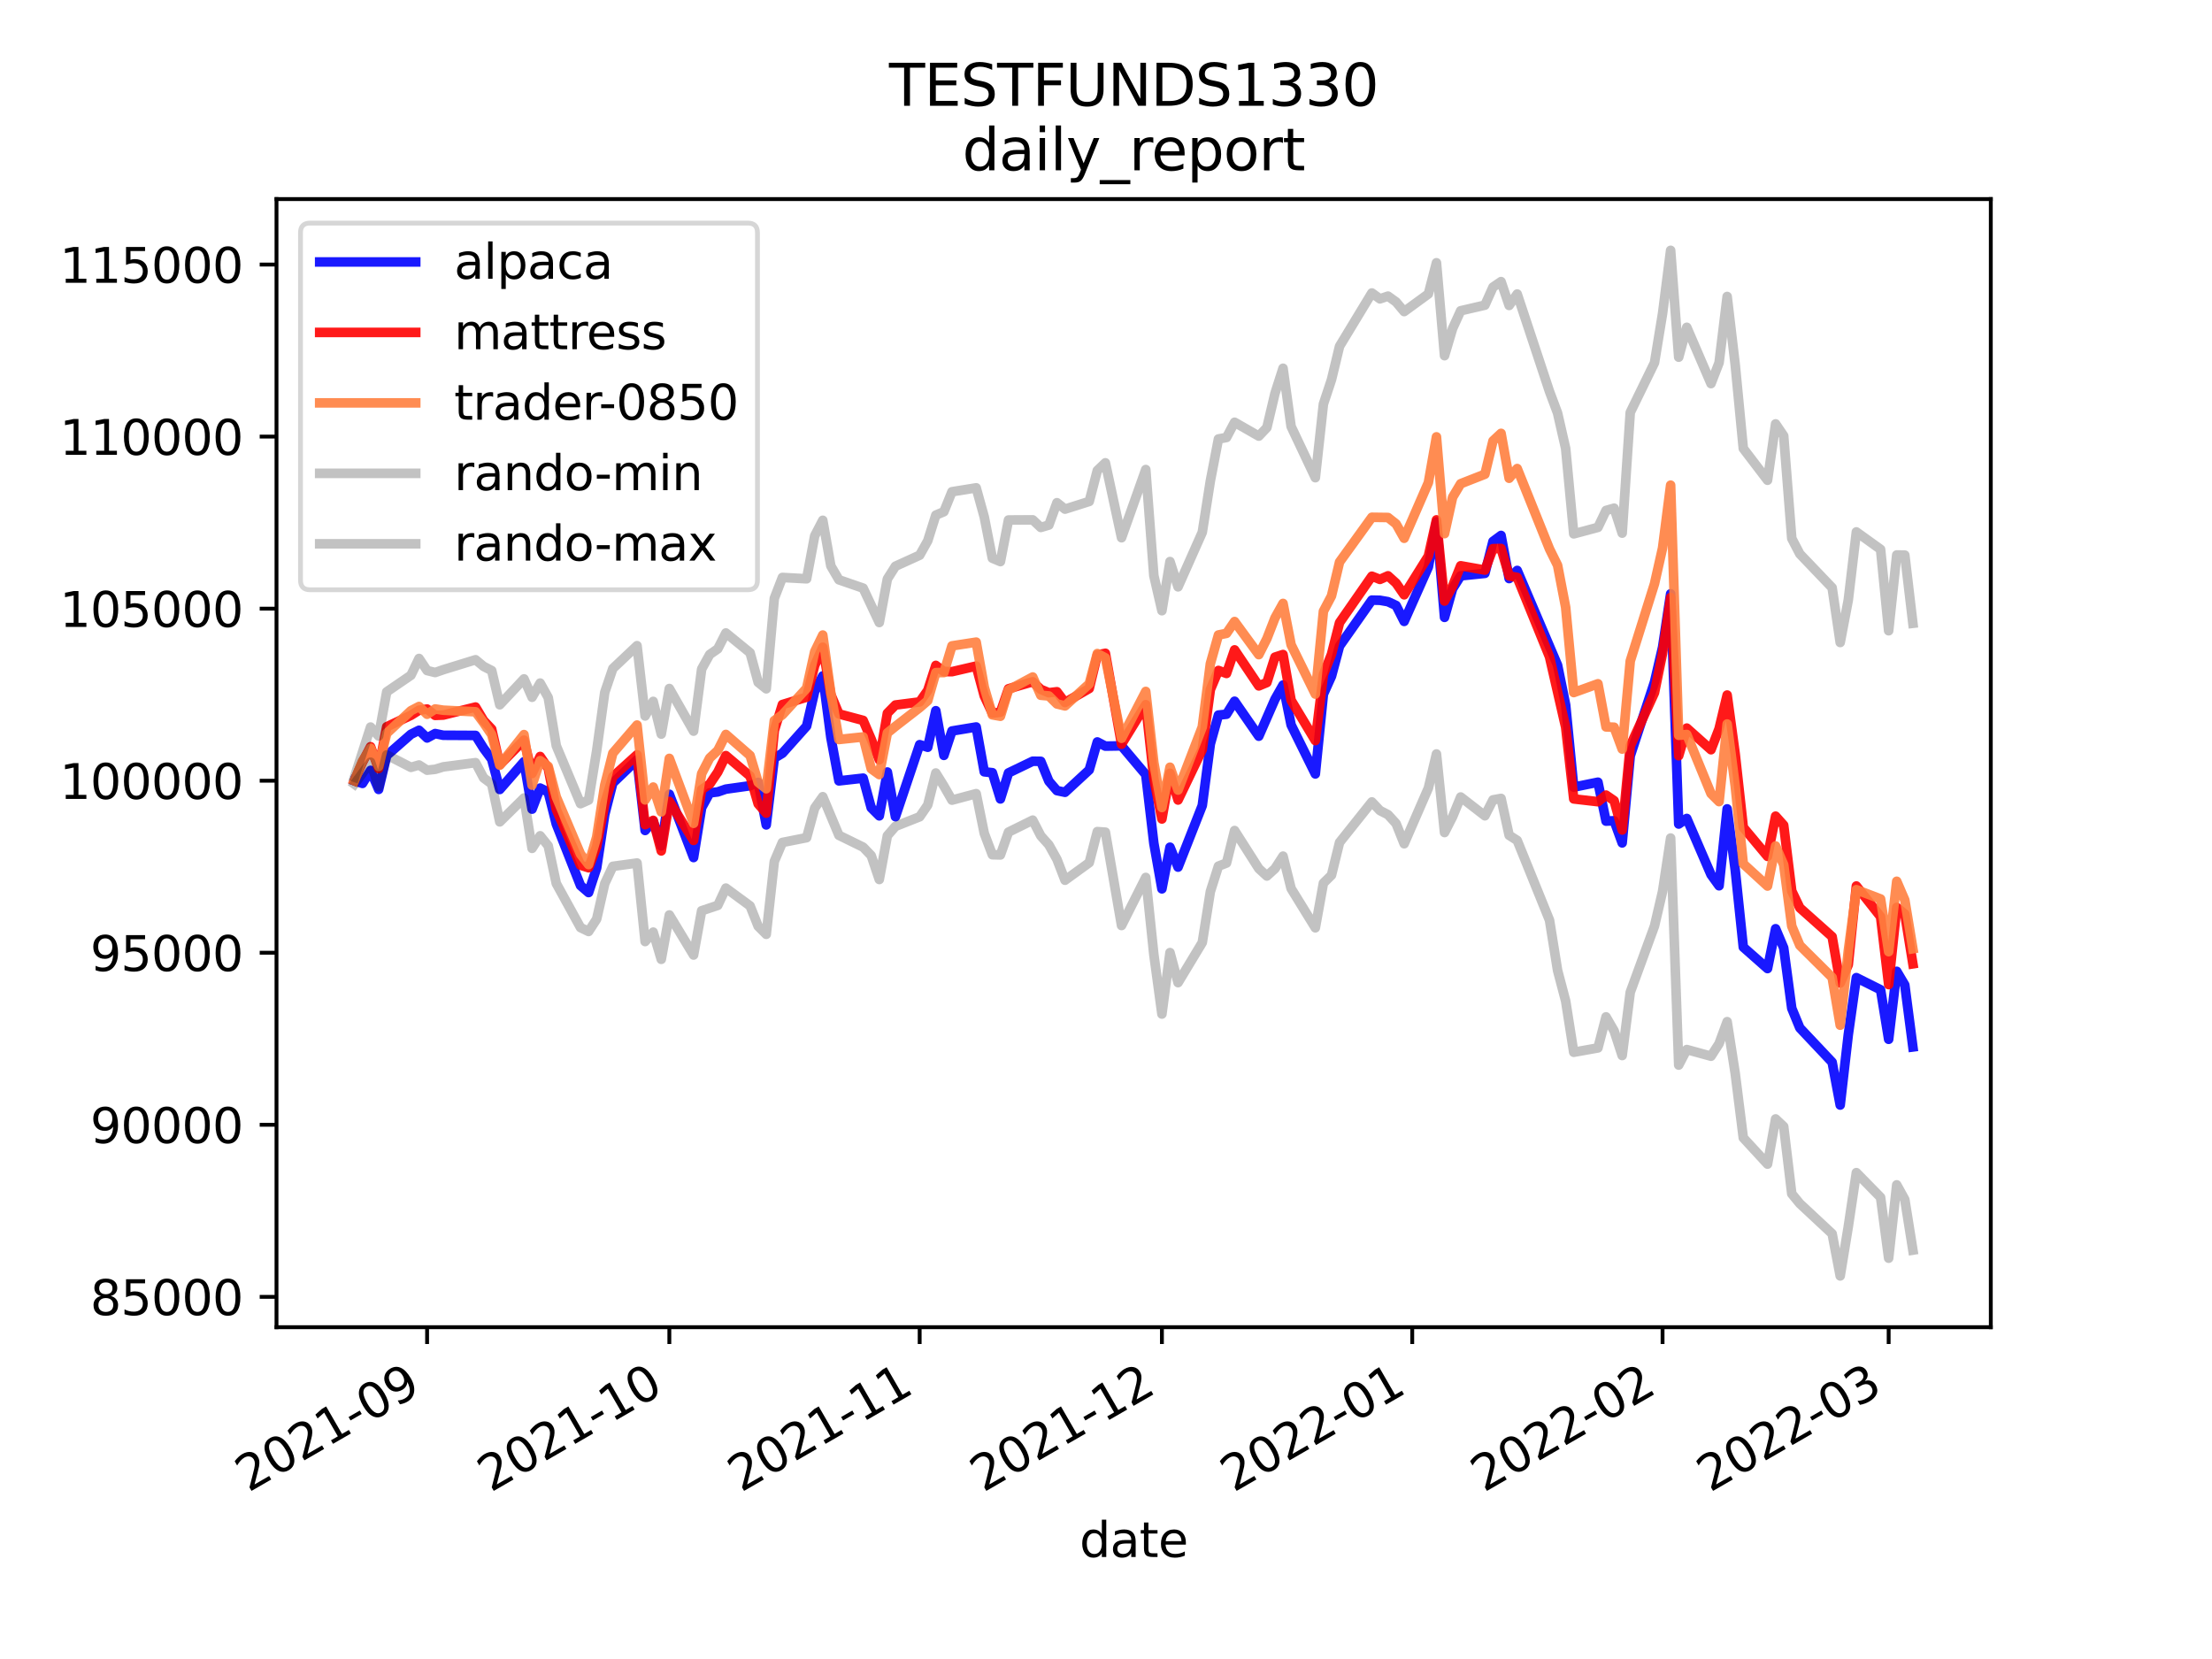 <?xml version="1.0" encoding="utf-8" standalone="no"?>
<!DOCTYPE svg PUBLIC "-//W3C//DTD SVG 1.1//EN"
  "http://www.w3.org/Graphics/SVG/1.1/DTD/svg11.dtd">
<svg height="345.6pt" version="1.1" viewBox="0 0 460.8 345.6" width="460.8pt" xmlns="http://www.w3.org/2000/svg" xmlns:xlink="http://www.w3.org/1999/xlink">
 <defs>
  <style type="text/css">*{stroke-linecap:butt;stroke-linejoin:round;}</style>
 </defs>
 <g id="figure_1">
  <g id="patch_1">
   <path d="M 0 345.6 
L 460.8 345.6 
L 460.8 0 
L 0 0 
z
" style="fill:#ffffff;"/>
  </g>
  <g id="axes_1">
   <g id="patch_2">
    <path d="M 57.6 276.48 
L 414.72 276.48 
L 414.72 41.472 
L 57.6 41.472 
z
" style="fill:#ffffff;"/>
   </g>
   <g id="matplotlib.axis_1">
    <g id="xtick_1">
     <g id="line2d_1">
      <defs>
       <path d="M 0 0 
L 0 3.5 
" id="m99dfb6bccb" style="stroke:#000000;stroke-width:0.8;"/>
      </defs>
      <g>
       <use style="stroke:#000000;stroke-width:0.8;" x="88.972" xlink:href="#m99dfb6bccb" y="276.48"/>
      </g>
     </g>
     <g id="text_1">
      <!-- 2021-09 -->
      <g transform="translate(51.747 310.952)rotate(-30)scale(0.1 -0.1)">
       <defs>
        <path d="M 1228 531 
L 3431 531 
L 3431 0 
L 469 0 
L 469 531 
Q 828 903 1448 1529 
Q 2069 2156 2228 2338 
Q 2531 2678 2651 2914 
Q 2772 3150 2772 3378 
Q 2772 3750 2511 3984 
Q 2250 4219 1831 4219 
Q 1534 4219 1204 4116 
Q 875 4013 500 3803 
L 500 4441 
Q 881 4594 1212 4672 
Q 1544 4750 1819 4750 
Q 2544 4750 2975 4387 
Q 3406 4025 3406 3419 
Q 3406 3131 3298 2873 
Q 3191 2616 2906 2266 
Q 2828 2175 2409 1742 
Q 1991 1309 1228 531 
z
" id="DejaVuSans-32" transform="scale(0.016)"/>
        <path d="M 2034 4250 
Q 1547 4250 1301 3770 
Q 1056 3291 1056 2328 
Q 1056 1369 1301 889 
Q 1547 409 2034 409 
Q 2525 409 2770 889 
Q 3016 1369 3016 2328 
Q 3016 3291 2770 3770 
Q 2525 4250 2034 4250 
z
M 2034 4750 
Q 2819 4750 3233 4129 
Q 3647 3509 3647 2328 
Q 3647 1150 3233 529 
Q 2819 -91 2034 -91 
Q 1250 -91 836 529 
Q 422 1150 422 2328 
Q 422 3509 836 4129 
Q 1250 4750 2034 4750 
z
" id="DejaVuSans-30" transform="scale(0.016)"/>
        <path d="M 794 531 
L 1825 531 
L 1825 4091 
L 703 3866 
L 703 4441 
L 1819 4666 
L 2450 4666 
L 2450 531 
L 3481 531 
L 3481 0 
L 794 0 
L 794 531 
z
" id="DejaVuSans-31" transform="scale(0.016)"/>
        <path d="M 313 2009 
L 1997 2009 
L 1997 1497 
L 313 1497 
L 313 2009 
z
" id="DejaVuSans-2d" transform="scale(0.016)"/>
        <path d="M 703 97 
L 703 672 
Q 941 559 1184 500 
Q 1428 441 1663 441 
Q 2288 441 2617 861 
Q 2947 1281 2994 2138 
Q 2813 1869 2534 1725 
Q 2256 1581 1919 1581 
Q 1219 1581 811 2004 
Q 403 2428 403 3163 
Q 403 3881 828 4315 
Q 1253 4750 1959 4750 
Q 2769 4750 3195 4129 
Q 3622 3509 3622 2328 
Q 3622 1225 3098 567 
Q 2575 -91 1691 -91 
Q 1453 -91 1209 -44 
Q 966 3 703 97 
z
M 1959 2075 
Q 2384 2075 2632 2365 
Q 2881 2656 2881 3163 
Q 2881 3666 2632 3958 
Q 2384 4250 1959 4250 
Q 1534 4250 1286 3958 
Q 1038 3666 1038 3163 
Q 1038 2656 1286 2365 
Q 1534 2075 1959 2075 
z
" id="DejaVuSans-39" transform="scale(0.016)"/>
       </defs>
       <use xlink:href="#DejaVuSans-32"/>
       <use x="63.623" xlink:href="#DejaVuSans-30"/>
       <use x="127.246" xlink:href="#DejaVuSans-32"/>
       <use x="190.869" xlink:href="#DejaVuSans-31"/>
       <use x="254.492" xlink:href="#DejaVuSans-2d"/>
       <use x="290.576" xlink:href="#DejaVuSans-30"/>
       <use x="354.199" xlink:href="#DejaVuSans-39"/>
      </g>
     </g>
    </g>
    <g id="xtick_2">
     <g id="line2d_2">
      <g>
       <use style="stroke:#000000;stroke-width:0.8;" x="139.436" xlink:href="#m99dfb6bccb" y="276.48"/>
      </g>
     </g>
     <g id="text_2">
      <!-- 2021-10 -->
      <g transform="translate(102.212 310.952)rotate(-30)scale(0.1 -0.1)">
       <use xlink:href="#DejaVuSans-32"/>
       <use x="63.623" xlink:href="#DejaVuSans-30"/>
       <use x="127.246" xlink:href="#DejaVuSans-32"/>
       <use x="190.869" xlink:href="#DejaVuSans-31"/>
       <use x="254.492" xlink:href="#DejaVuSans-2d"/>
       <use x="290.576" xlink:href="#DejaVuSans-31"/>
       <use x="354.199" xlink:href="#DejaVuSans-30"/>
      </g>
     </g>
    </g>
    <g id="xtick_3">
     <g id="line2d_3">
      <g>
       <use style="stroke:#000000;stroke-width:0.8;" x="191.583" xlink:href="#m99dfb6bccb" y="276.48"/>
      </g>
     </g>
     <g id="text_3">
      <!-- 2021-11 -->
      <g transform="translate(154.358 310.952)rotate(-30)scale(0.1 -0.1)">
       <use xlink:href="#DejaVuSans-32"/>
       <use x="63.623" xlink:href="#DejaVuSans-30"/>
       <use x="127.246" xlink:href="#DejaVuSans-32"/>
       <use x="190.869" xlink:href="#DejaVuSans-31"/>
       <use x="254.492" xlink:href="#DejaVuSans-2d"/>
       <use x="290.576" xlink:href="#DejaVuSans-31"/>
       <use x="354.199" xlink:href="#DejaVuSans-31"/>
      </g>
     </g>
    </g>
    <g id="xtick_4">
     <g id="line2d_4">
      <g>
       <use style="stroke:#000000;stroke-width:0.8;" x="242.048" xlink:href="#m99dfb6bccb" y="276.48"/>
      </g>
     </g>
     <g id="text_4">
      <!-- 2021-12 -->
      <g transform="translate(204.823 310.952)rotate(-30)scale(0.1 -0.1)">
       <use xlink:href="#DejaVuSans-32"/>
       <use x="63.623" xlink:href="#DejaVuSans-30"/>
       <use x="127.246" xlink:href="#DejaVuSans-32"/>
       <use x="190.869" xlink:href="#DejaVuSans-31"/>
       <use x="254.492" xlink:href="#DejaVuSans-2d"/>
       <use x="290.576" xlink:href="#DejaVuSans-31"/>
       <use x="354.199" xlink:href="#DejaVuSans-32"/>
      </g>
     </g>
    </g>
    <g id="xtick_5">
     <g id="line2d_5">
      <g>
       <use style="stroke:#000000;stroke-width:0.8;" x="294.194" xlink:href="#m99dfb6bccb" y="276.48"/>
      </g>
     </g>
     <g id="text_5">
      <!-- 2022-01 -->
      <g transform="translate(256.969 310.952)rotate(-30)scale(0.1 -0.1)">
       <use xlink:href="#DejaVuSans-32"/>
       <use x="63.623" xlink:href="#DejaVuSans-30"/>
       <use x="127.246" xlink:href="#DejaVuSans-32"/>
       <use x="190.869" xlink:href="#DejaVuSans-32"/>
       <use x="254.492" xlink:href="#DejaVuSans-2d"/>
       <use x="290.576" xlink:href="#DejaVuSans-30"/>
       <use x="354.199" xlink:href="#DejaVuSans-31"/>
      </g>
     </g>
    </g>
    <g id="xtick_6">
     <g id="line2d_6">
      <g>
       <use style="stroke:#000000;stroke-width:0.8;" x="346.341" xlink:href="#m99dfb6bccb" y="276.48"/>
      </g>
     </g>
     <g id="text_6">
      <!-- 2022-02 -->
      <g transform="translate(309.116 310.952)rotate(-30)scale(0.1 -0.1)">
       <use xlink:href="#DejaVuSans-32"/>
       <use x="63.623" xlink:href="#DejaVuSans-30"/>
       <use x="127.246" xlink:href="#DejaVuSans-32"/>
       <use x="190.869" xlink:href="#DejaVuSans-32"/>
       <use x="254.492" xlink:href="#DejaVuSans-2d"/>
       <use x="290.576" xlink:href="#DejaVuSans-30"/>
       <use x="354.199" xlink:href="#DejaVuSans-32"/>
      </g>
     </g>
    </g>
    <g id="xtick_7">
     <g id="line2d_7">
      <g>
       <use style="stroke:#000000;stroke-width:0.8;" x="393.441" xlink:href="#m99dfb6bccb" y="276.48"/>
      </g>
     </g>
     <g id="text_7">
      <!-- 2022-03 -->
      <g transform="translate(356.216 310.952)rotate(-30)scale(0.1 -0.1)">
       <defs>
        <path d="M 2597 2516 
Q 3050 2419 3304 2112 
Q 3559 1806 3559 1356 
Q 3559 666 3084 287 
Q 2609 -91 1734 -91 
Q 1441 -91 1130 -33 
Q 819 25 488 141 
L 488 750 
Q 750 597 1062 519 
Q 1375 441 1716 441 
Q 2309 441 2620 675 
Q 2931 909 2931 1356 
Q 2931 1769 2642 2001 
Q 2353 2234 1838 2234 
L 1294 2234 
L 1294 2753 
L 1863 2753 
Q 2328 2753 2575 2939 
Q 2822 3125 2822 3475 
Q 2822 3834 2567 4026 
Q 2313 4219 1838 4219 
Q 1578 4219 1281 4162 
Q 984 4106 628 3988 
L 628 4550 
Q 988 4650 1302 4700 
Q 1616 4750 1894 4750 
Q 2613 4750 3031 4423 
Q 3450 4097 3450 3541 
Q 3450 3153 3228 2886 
Q 3006 2619 2597 2516 
z
" id="DejaVuSans-33" transform="scale(0.016)"/>
       </defs>
       <use xlink:href="#DejaVuSans-32"/>
       <use x="63.623" xlink:href="#DejaVuSans-30"/>
       <use x="127.246" xlink:href="#DejaVuSans-32"/>
       <use x="190.869" xlink:href="#DejaVuSans-32"/>
       <use x="254.492" xlink:href="#DejaVuSans-2d"/>
       <use x="290.576" xlink:href="#DejaVuSans-30"/>
       <use x="354.199" xlink:href="#DejaVuSans-33"/>
      </g>
     </g>
    </g>
    <g id="text_8">
     <!-- date -->
     <g transform="translate(224.885 324.351)scale(0.1 -0.1)">
      <defs>
       <path d="M 2906 2969 
L 2906 4863 
L 3481 4863 
L 3481 0 
L 2906 0 
L 2906 525 
Q 2725 213 2448 61 
Q 2172 -91 1784 -91 
Q 1150 -91 751 415 
Q 353 922 353 1747 
Q 353 2572 751 3078 
Q 1150 3584 1784 3584 
Q 2172 3584 2448 3432 
Q 2725 3281 2906 2969 
z
M 947 1747 
Q 947 1113 1208 752 
Q 1469 391 1925 391 
Q 2381 391 2643 752 
Q 2906 1113 2906 1747 
Q 2906 2381 2643 2742 
Q 2381 3103 1925 3103 
Q 1469 3103 1208 2742 
Q 947 2381 947 1747 
z
" id="DejaVuSans-64" transform="scale(0.016)"/>
       <path d="M 2194 1759 
Q 1497 1759 1228 1600 
Q 959 1441 959 1056 
Q 959 750 1161 570 
Q 1363 391 1709 391 
Q 2188 391 2477 730 
Q 2766 1069 2766 1631 
L 2766 1759 
L 2194 1759 
z
M 3341 1997 
L 3341 0 
L 2766 0 
L 2766 531 
Q 2569 213 2275 61 
Q 1981 -91 1556 -91 
Q 1019 -91 701 211 
Q 384 513 384 1019 
Q 384 1609 779 1909 
Q 1175 2209 1959 2209 
L 2766 2209 
L 2766 2266 
Q 2766 2663 2505 2880 
Q 2244 3097 1772 3097 
Q 1472 3097 1187 3025 
Q 903 2953 641 2809 
L 641 3341 
Q 956 3463 1253 3523 
Q 1550 3584 1831 3584 
Q 2591 3584 2966 3190 
Q 3341 2797 3341 1997 
z
" id="DejaVuSans-61" transform="scale(0.016)"/>
       <path d="M 1172 4494 
L 1172 3500 
L 2356 3500 
L 2356 3053 
L 1172 3053 
L 1172 1153 
Q 1172 725 1289 603 
Q 1406 481 1766 481 
L 2356 481 
L 2356 0 
L 1766 0 
Q 1100 0 847 248 
Q 594 497 594 1153 
L 594 3053 
L 172 3053 
L 172 3500 
L 594 3500 
L 594 4494 
L 1172 4494 
z
" id="DejaVuSans-74" transform="scale(0.016)"/>
       <path d="M 3597 1894 
L 3597 1613 
L 953 1613 
Q 991 1019 1311 708 
Q 1631 397 2203 397 
Q 2534 397 2845 478 
Q 3156 559 3463 722 
L 3463 178 
Q 3153 47 2828 -22 
Q 2503 -91 2169 -91 
Q 1331 -91 842 396 
Q 353 884 353 1716 
Q 353 2575 817 3079 
Q 1281 3584 2069 3584 
Q 2775 3584 3186 3129 
Q 3597 2675 3597 1894 
z
M 3022 2063 
Q 3016 2534 2758 2815 
Q 2500 3097 2075 3097 
Q 1594 3097 1305 2825 
Q 1016 2553 972 2059 
L 3022 2063 
z
" id="DejaVuSans-65" transform="scale(0.016)"/>
      </defs>
      <use xlink:href="#DejaVuSans-64"/>
      <use x="63.477" xlink:href="#DejaVuSans-61"/>
      <use x="124.756" xlink:href="#DejaVuSans-74"/>
      <use x="163.965" xlink:href="#DejaVuSans-65"/>
     </g>
    </g>
   </g>
   <g id="matplotlib.axis_2">
    <g id="ytick_1">
     <g id="line2d_8">
      <defs>
       <path d="M 0 0 
L -3.5 0 
" id="med10bd28c0" style="stroke:#000000;stroke-width:0.8;"/>
      </defs>
      <g>
       <use style="stroke:#000000;stroke-width:0.8;" x="57.6" xlink:href="#med10bd28c0" y="270.154"/>
      </g>
     </g>
     <g id="text_9">
      <!-- 85000 -->
      <g transform="translate(18.788 273.953)scale(0.1 -0.1)">
       <defs>
        <path d="M 2034 2216 
Q 1584 2216 1326 1975 
Q 1069 1734 1069 1313 
Q 1069 891 1326 650 
Q 1584 409 2034 409 
Q 2484 409 2743 651 
Q 3003 894 3003 1313 
Q 3003 1734 2745 1975 
Q 2488 2216 2034 2216 
z
M 1403 2484 
Q 997 2584 770 2862 
Q 544 3141 544 3541 
Q 544 4100 942 4425 
Q 1341 4750 2034 4750 
Q 2731 4750 3128 4425 
Q 3525 4100 3525 3541 
Q 3525 3141 3298 2862 
Q 3072 2584 2669 2484 
Q 3125 2378 3379 2068 
Q 3634 1759 3634 1313 
Q 3634 634 3220 271 
Q 2806 -91 2034 -91 
Q 1263 -91 848 271 
Q 434 634 434 1313 
Q 434 1759 690 2068 
Q 947 2378 1403 2484 
z
M 1172 3481 
Q 1172 3119 1398 2916 
Q 1625 2713 2034 2713 
Q 2441 2713 2670 2916 
Q 2900 3119 2900 3481 
Q 2900 3844 2670 4047 
Q 2441 4250 2034 4250 
Q 1625 4250 1398 4047 
Q 1172 3844 1172 3481 
z
" id="DejaVuSans-38" transform="scale(0.016)"/>
        <path d="M 691 4666 
L 3169 4666 
L 3169 4134 
L 1269 4134 
L 1269 2991 
Q 1406 3038 1543 3061 
Q 1681 3084 1819 3084 
Q 2600 3084 3056 2656 
Q 3513 2228 3513 1497 
Q 3513 744 3044 326 
Q 2575 -91 1722 -91 
Q 1428 -91 1123 -41 
Q 819 9 494 109 
L 494 744 
Q 775 591 1075 516 
Q 1375 441 1709 441 
Q 2250 441 2565 725 
Q 2881 1009 2881 1497 
Q 2881 1984 2565 2268 
Q 2250 2553 1709 2553 
Q 1456 2553 1204 2497 
Q 953 2441 691 2322 
L 691 4666 
z
" id="DejaVuSans-35" transform="scale(0.016)"/>
       </defs>
       <use xlink:href="#DejaVuSans-38"/>
       <use x="63.623" xlink:href="#DejaVuSans-35"/>
       <use x="127.246" xlink:href="#DejaVuSans-30"/>
       <use x="190.869" xlink:href="#DejaVuSans-30"/>
       <use x="254.492" xlink:href="#DejaVuSans-30"/>
      </g>
     </g>
    </g>
    <g id="ytick_2">
     <g id="line2d_9">
      <g>
       <use style="stroke:#000000;stroke-width:0.8;" x="57.6" xlink:href="#med10bd28c0" y="234.313"/>
      </g>
     </g>
     <g id="text_10">
      <!-- 90000 -->
      <g transform="translate(18.788 238.113)scale(0.1 -0.1)">
       <use xlink:href="#DejaVuSans-39"/>
       <use x="63.623" xlink:href="#DejaVuSans-30"/>
       <use x="127.246" xlink:href="#DejaVuSans-30"/>
       <use x="190.869" xlink:href="#DejaVuSans-30"/>
       <use x="254.492" xlink:href="#DejaVuSans-30"/>
      </g>
     </g>
    </g>
    <g id="ytick_3">
     <g id="line2d_10">
      <g>
       <use style="stroke:#000000;stroke-width:0.8;" x="57.6" xlink:href="#med10bd28c0" y="198.473"/>
      </g>
     </g>
     <g id="text_11">
      <!-- 95000 -->
      <g transform="translate(18.788 202.272)scale(0.1 -0.1)">
       <use xlink:href="#DejaVuSans-39"/>
       <use x="63.623" xlink:href="#DejaVuSans-35"/>
       <use x="127.246" xlink:href="#DejaVuSans-30"/>
       <use x="190.869" xlink:href="#DejaVuSans-30"/>
       <use x="254.492" xlink:href="#DejaVuSans-30"/>
      </g>
     </g>
    </g>
    <g id="ytick_4">
     <g id="line2d_11">
      <g>
       <use style="stroke:#000000;stroke-width:0.8;" x="57.6" xlink:href="#med10bd28c0" y="162.633"/>
      </g>
     </g>
     <g id="text_12">
      <!-- 100000 -->
      <g transform="translate(12.425 166.432)scale(0.1 -0.1)">
       <use xlink:href="#DejaVuSans-31"/>
       <use x="63.623" xlink:href="#DejaVuSans-30"/>
       <use x="127.246" xlink:href="#DejaVuSans-30"/>
       <use x="190.869" xlink:href="#DejaVuSans-30"/>
       <use x="254.492" xlink:href="#DejaVuSans-30"/>
       <use x="318.115" xlink:href="#DejaVuSans-30"/>
      </g>
     </g>
    </g>
    <g id="ytick_5">
     <g id="line2d_12">
      <g>
       <use style="stroke:#000000;stroke-width:0.8;" x="57.6" xlink:href="#med10bd28c0" y="126.793"/>
      </g>
     </g>
     <g id="text_13">
      <!-- 105000 -->
      <g transform="translate(12.425 130.592)scale(0.1 -0.1)">
       <use xlink:href="#DejaVuSans-31"/>
       <use x="63.623" xlink:href="#DejaVuSans-30"/>
       <use x="127.246" xlink:href="#DejaVuSans-35"/>
       <use x="190.869" xlink:href="#DejaVuSans-30"/>
       <use x="254.492" xlink:href="#DejaVuSans-30"/>
       <use x="318.115" xlink:href="#DejaVuSans-30"/>
      </g>
     </g>
    </g>
    <g id="ytick_6">
     <g id="line2d_13">
      <g>
       <use style="stroke:#000000;stroke-width:0.8;" x="57.6" xlink:href="#med10bd28c0" y="90.952"/>
      </g>
     </g>
     <g id="text_14">
      <!-- 110000 -->
      <g transform="translate(12.425 94.752)scale(0.1 -0.1)">
       <use xlink:href="#DejaVuSans-31"/>
       <use x="63.623" xlink:href="#DejaVuSans-31"/>
       <use x="127.246" xlink:href="#DejaVuSans-30"/>
       <use x="190.869" xlink:href="#DejaVuSans-30"/>
       <use x="254.492" xlink:href="#DejaVuSans-30"/>
       <use x="318.115" xlink:href="#DejaVuSans-30"/>
      </g>
     </g>
    </g>
    <g id="ytick_7">
     <g id="line2d_14">
      <g>
       <use style="stroke:#000000;stroke-width:0.8;" x="57.6" xlink:href="#med10bd28c0" y="55.112"/>
      </g>
     </g>
     <g id="text_15">
      <!-- 115000 -->
      <g transform="translate(12.425 58.911)scale(0.1 -0.1)">
       <use xlink:href="#DejaVuSans-31"/>
       <use x="63.623" xlink:href="#DejaVuSans-31"/>
       <use x="127.246" xlink:href="#DejaVuSans-35"/>
       <use x="190.869" xlink:href="#DejaVuSans-30"/>
       <use x="254.492" xlink:href="#DejaVuSans-30"/>
       <use x="318.115" xlink:href="#DejaVuSans-30"/>
      </g>
     </g>
    </g>
   </g>
   <g id="line2d_15">
    <path clip-path="url(#p5fb52492d2)" d="M 73.833 162.633 
L 75.515 163.198 
L 77.197 160.486 
L 78.879 164.454 
L 80.561 157.383 
L 85.608 152.962 
L 87.29 152.129 
L 88.972 153.73 
L 90.654 152.814 
L 92.336 153.168 
L 99.065 153.202 
L 100.747 155.886 
L 102.429 158.155 
L 104.111 164.462 
L 109.158 158.679 
L 110.84 168.555 
L 112.522 164.173 
L 114.204 165.002 
L 115.886 171.668 
L 120.933 184.474 
L 122.615 185.934 
L 124.297 180.816 
L 125.979 169.686 
L 127.661 163.121 
L 132.708 158.281 
L 134.39 173 
L 136.072 171.072 
L 137.754 176.215 
L 139.436 165.458 
L 144.483 178.64 
L 146.165 168.241 
L 147.847 165.173 
L 149.529 164.969 
L 151.212 164.389 
L 156.258 163.684 
L 157.94 162.983 
L 159.622 171.844 
L 161.304 157.933 
L 162.987 156.918 
L 168.033 151.261 
L 169.715 144.013 
L 171.397 140.802 
L 173.079 153.619 
L 174.762 162.672 
L 179.808 162.103 
L 181.49 168.274 
L 183.172 169.953 
L 184.854 160.827 
L 186.537 170.129 
L 191.583 155.127 
L 193.265 155.665 
L 194.947 148.054 
L 196.63 157.358 
L 198.312 152.279 
L 203.358 151.443 
L 205.04 160.78 
L 206.722 160.966 
L 208.405 166.432 
L 210.087 161.011 
L 215.133 158.58 
L 216.815 158.598 
L 218.497 162.732 
L 220.18 164.697 
L 221.862 165.048 
L 226.908 160.381 
L 228.59 154.562 
L 230.272 155.432 
L 233.637 155.378 
L 238.683 161.363 
L 240.365 175.67 
L 242.048 185.162 
L 243.73 176.488 
L 245.412 180.634 
L 250.458 167.801 
L 252.14 154.965 
L 253.823 148.963 
L 255.505 148.787 
L 257.187 146.08 
L 262.233 153.364 
L 265.598 145.67 
L 267.28 142.706 
L 268.962 151.017 
L 274.008 161.225 
L 275.69 144.61 
L 277.373 140.872 
L 279.055 134.58 
L 285.783 125.015 
L 287.466 125.051 
L 289.148 125.344 
L 290.83 126.131 
L 292.512 129.448 
L 297.558 118.102 
L 299.241 108.706 
L 300.923 128.609 
L 302.605 122.634 
L 304.287 119.959 
L 309.333 119.439 
L 311.016 112.786 
L 312.698 111.544 
L 314.38 120.525 
L 316.062 118.832 
L 324.473 138.582 
L 326.155 146.854 
L 327.837 163.976 
L 332.884 162.946 
L 334.566 171.055 
L 336.248 170.975 
L 337.93 175.595 
L 339.612 157.456 
L 344.659 142.084 
L 346.341 134.856 
L 348.023 123.702 
L 349.705 171.661 
L 351.387 170.502 
L 356.434 182.194 
L 358.116 184.521 
L 359.798 168.505 
L 361.48 181.24 
L 363.162 197.311 
L 368.209 201.768 
L 369.891 193.473 
L 371.573 197.455 
L 373.255 210.05 
L 374.937 214.136 
L 381.666 221.275 
L 383.348 230.203 
L 385.03 215.562 
L 386.712 203.661 
L 391.759 206.187 
L 393.441 216.506 
L 395.123 202.347 
L 396.805 205.196 
L 398.487 218.096 
L 398.487 218.096 
" style="fill:none;stroke:#0000ff;stroke-linecap:square;stroke-opacity:0.9;stroke-width:2;"/>
   </g>
   <g id="line2d_16">
    <path clip-path="url(#p5fb52492d2)" d="M 73.833 162.633 
L 75.515 158.773 
L 77.197 155.555 
L 78.879 160.109 
L 80.561 151.4 
L 85.608 149.013 
L 87.29 147.958 
L 88.972 147.707 
L 90.654 149.027 
L 92.336 148.963 
L 99.065 147.289 
L 100.747 150.11 
L 102.429 151.89 
L 104.111 159.303 
L 109.158 154.189 
L 110.84 161.136 
L 112.522 157.59 
L 114.204 160.059 
L 115.886 168.636 
L 120.933 180.237 
L 122.615 180.766 
L 124.297 176.396 
L 125.979 167.436 
L 127.661 161.8 
L 132.708 157.24 
L 134.39 171.793 
L 136.072 170.891 
L 137.754 177.261 
L 139.436 166.951 
L 144.483 175.072 
L 146.165 164.494 
L 147.847 163.336 
L 149.529 160.839 
L 151.212 157.406 
L 156.258 161.669 
L 157.94 167.453 
L 159.622 169.393 
L 161.304 152.193 
L 162.987 146.769 
L 168.033 145.236 
L 169.715 138.623 
L 171.397 134.831 
L 173.079 144.686 
L 174.762 148.725 
L 179.808 150.072 
L 181.49 153.992 
L 183.172 158.285 
L 184.854 148.578 
L 186.537 146.868 
L 191.583 146.222 
L 193.265 143.828 
L 194.947 138.615 
L 196.63 139.898 
L 198.312 139.923 
L 203.358 138.752 
L 205.04 144.982 
L 206.722 148.587 
L 208.405 148.364 
L 210.087 143.488 
L 215.133 142.022 
L 216.815 143.606 
L 218.497 144.308 
L 220.18 144.102 
L 221.862 146.339 
L 226.908 143.43 
L 228.59 136.443 
L 230.272 136.091 
L 233.637 155.04 
L 238.683 146.8 
L 240.365 162.239 
L 242.048 170.607 
L 243.73 161.097 
L 245.412 166.657 
L 250.458 156.154 
L 252.14 143.656 
L 253.823 139.67 
L 255.505 140.291 
L 257.187 135.382 
L 262.233 142.884 
L 263.915 142.186 
L 265.598 136.896 
L 267.28 136.35 
L 268.962 145.885 
L 274.008 154.276 
L 275.69 140.526 
L 277.373 136.299 
L 279.055 129.709 
L 285.783 120.037 
L 287.466 120.697 
L 289.148 119.951 
L 290.83 121.48 
L 292.512 123.906 
L 297.558 115.835 
L 299.241 108.298 
L 300.923 125.205 
L 302.605 122.066 
L 304.287 117.861 
L 309.333 118.757 
L 311.016 114.297 
L 312.698 114.263 
L 314.38 119.964 
L 316.062 120.292 
L 322.791 136.83 
L 326.155 151.483 
L 327.837 166.426 
L 332.884 167.012 
L 334.566 165.635 
L 336.248 166.792 
L 337.93 172.906 
L 339.612 155.393 
L 344.659 144.311 
L 346.341 136.09 
L 348.023 124.466 
L 349.705 157.434 
L 351.387 151.677 
L 356.434 156.181 
L 358.116 151.808 
L 359.798 144.793 
L 361.48 157.115 
L 363.162 172.36 
L 368.209 178.4 
L 369.891 170.022 
L 371.573 171.905 
L 373.255 185.619 
L 374.937 189.121 
L 381.666 195.125 
L 383.348 204.771 
L 385.03 200.978 
L 386.712 184.571 
L 391.759 190.961 
L 393.441 205.106 
L 395.123 189.033 
L 396.805 190.421 
L 398.487 200.782 
L 398.487 200.782 
" style="fill:none;stroke:#ff0000;stroke-linecap:square;stroke-opacity:0.9;stroke-width:2;"/>
   </g>
   <g id="line2d_17">
    <path clip-path="url(#p5fb52492d2)" d="M 73.833 162.633 
L 75.515 158.564 
L 77.197 155.875 
L 78.879 159.673 
L 80.561 152.767 
L 85.608 148.054 
L 87.29 147.177 
L 88.972 148.795 
L 90.654 147.69 
L 92.336 147.947 
L 99.065 148.28 
L 100.747 150.55 
L 102.429 153.034 
L 104.111 159.397 
L 109.158 153.029 
L 110.84 163.558 
L 112.522 158.454 
L 114.204 159.645 
L 115.886 166.027 
L 120.933 177.924 
L 122.615 180.107 
L 124.297 174.388 
L 125.979 163.554 
L 127.661 156.908 
L 132.708 151.044 
L 134.39 166.633 
L 136.072 163.963 
L 137.754 169.13 
L 139.436 157.985 
L 144.483 171.512 
L 146.165 161.165 
L 147.847 157.905 
L 149.529 156.336 
L 151.212 152.996 
L 156.258 157.388 
L 157.94 162.976 
L 159.622 164.31 
L 161.304 150.12 
L 162.987 148.897 
L 168.033 143.37 
L 169.715 135.758 
L 171.397 132.294 
L 173.079 144.374 
L 174.762 154.05 
L 179.808 153.519 
L 181.49 160.143 
L 183.172 161.361 
L 184.854 152.686 
L 186.537 151.319 
L 191.583 147.41 
L 193.265 145.958 
L 194.947 140.12 
L 196.63 140.101 
L 198.312 134.55 
L 203.358 133.767 
L 205.04 143.154 
L 206.722 148.913 
L 208.405 149.208 
L 210.087 143.738 
L 215.133 141.035 
L 216.815 144.834 
L 218.497 144.981 
L 220.18 146.642 
L 221.862 147.05 
L 226.908 142.46 
L 228.59 136.149 
L 230.272 137.049 
L 233.637 153.793 
L 238.683 144.039 
L 240.365 158.866 
L 242.048 168.219 
L 243.73 159.826 
L 245.412 164.579 
L 250.458 151.439 
L 252.14 138.259 
L 253.823 132.276 
L 255.505 131.939 
L 257.187 129.479 
L 262.233 136.375 
L 263.915 133.05 
L 265.598 128.73 
L 267.28 125.708 
L 268.962 134.315 
L 274.008 144.591 
L 275.69 127.337 
L 277.373 124.146 
L 279.055 117.074 
L 285.783 107.76 
L 289.148 107.804 
L 290.83 109.145 
L 292.512 112.13 
L 297.558 100.539 
L 299.241 91.007 
L 300.923 111.17 
L 302.605 103.581 
L 304.287 100.767 
L 309.333 98.789 
L 311.016 91.85 
L 312.698 90.277 
L 314.38 99.628 
L 316.062 97.61 
L 322.791 114.362 
L 324.473 117.761 
L 326.155 126.519 
L 327.837 144.27 
L 332.884 142.444 
L 334.566 151.426 
L 336.248 151.496 
L 337.93 156.046 
L 339.612 137.704 
L 344.659 121.618 
L 346.341 114.158 
L 348.023 101.069 
L 349.705 153.179 
L 351.387 153.01 
L 356.434 165.313 
L 358.116 166.989 
L 359.798 150.825 
L 361.48 163.77 
L 363.162 179.952 
L 368.209 184.574 
L 369.891 176.236 
L 371.573 180.133 
L 373.255 192.929 
L 374.937 196.936 
L 381.666 203.615 
L 383.348 213.568 
L 385.03 198.113 
L 386.712 185.339 
L 391.759 187.274 
L 393.441 198.249 
L 395.123 183.589 
L 396.805 187.495 
L 398.487 197.637 
L 398.487 197.637 
" style="fill:none;stroke:#ff8040;stroke-linecap:square;stroke-opacity:0.9;stroke-width:2;"/>
   </g>
   <g id="line2d_18">
    <path clip-path="url(#p5fb52492d2)" d="M 73.833 163.35 
L 77.197 158.782 
L 78.879 163.91 
L 80.561 157.265 
L 85.608 159.851 
L 87.29 159.363 
L 88.972 160.441 
L 90.654 160.263 
L 92.336 159.754 
L 99.065 158.876 
L 100.747 162.057 
L 102.429 163.311 
L 104.111 171.214 
L 109.158 166.241 
L 110.84 176.73 
L 112.522 174.109 
L 114.204 176.209 
L 115.886 184.045 
L 120.933 193.23 
L 122.615 194.042 
L 124.297 191.453 
L 125.979 184.066 
L 127.661 180.476 
L 132.708 179.783 
L 134.39 196.139 
L 136.072 194.181 
L 137.754 199.843 
L 139.436 190.604 
L 144.483 198.948 
L 146.165 189.725 
L 149.529 188.604 
L 151.212 185.009 
L 156.258 188.721 
L 157.94 192.951 
L 159.622 194.633 
L 161.304 179.45 
L 162.987 175.5 
L 168.033 174.502 
L 169.715 168.324 
L 171.397 165.968 
L 174.762 174.006 
L 179.808 176.477 
L 181.49 178.234 
L 183.172 183.214 
L 184.854 174.095 
L 186.537 172.146 
L 191.583 170.15 
L 193.265 167.702 
L 194.947 161.031 
L 196.63 163.746 
L 198.312 166.682 
L 203.358 165.332 
L 205.04 173.6 
L 206.722 178.053 
L 208.405 178.098 
L 210.087 173.342 
L 215.133 170.851 
L 216.815 174.119 
L 218.497 175.995 
L 220.18 179.01 
L 221.862 183.367 
L 226.908 179.709 
L 228.59 173.239 
L 230.272 173.357 
L 233.637 192.802 
L 238.683 182.789 
L 240.365 198.849 
L 242.048 211.244 
L 243.73 198.444 
L 245.412 204.7 
L 250.458 196.342 
L 252.14 185.738 
L 253.823 180.433 
L 255.505 179.784 
L 257.187 173.015 
L 262.233 180.94 
L 263.915 182.487 
L 265.598 180.953 
L 267.28 178.351 
L 268.962 185.094 
L 274.008 193.278 
L 275.69 183.969 
L 277.373 182.315 
L 279.055 175.493 
L 285.783 167.058 
L 287.466 168.85 
L 289.148 169.711 
L 290.83 171.558 
L 292.512 175.764 
L 297.558 164.165 
L 299.241 157.065 
L 300.923 173.433 
L 302.605 170.137 
L 304.287 166.032 
L 309.333 169.94 
L 311.016 166.629 
L 312.698 166.323 
L 314.38 174.003 
L 316.062 175.078 
L 322.791 191.691 
L 324.473 202.151 
L 326.155 208.524 
L 327.837 219.203 
L 332.884 218.298 
L 334.566 211.837 
L 336.248 214.741 
L 337.93 219.885 
L 339.612 206.713 
L 344.659 192.916 
L 346.341 185.703 
L 348.023 174.58 
L 349.705 221.873 
L 351.387 218.643 
L 356.434 220.024 
L 358.116 217.404 
L 359.798 212.829 
L 361.48 223.648 
L 363.162 237.026 
L 368.209 242.507 
L 369.891 233.096 
L 371.573 234.677 
L 373.255 248.681 
L 374.937 250.731 
L 381.666 257.007 
L 383.348 265.798 
L 385.03 255.542 
L 386.712 244.284 
L 391.759 249.428 
L 393.441 262.1 
L 395.123 246.832 
L 396.805 249.881 
L 398.487 260.418 
L 398.487 260.418 
" style="fill:none;stroke:#0d0d0d;stroke-linecap:square;stroke-opacity:0.25;stroke-width:2;"/>
   </g>
   <g id="line2d_19">
    <path clip-path="url(#p5fb52492d2)" d="M 73.833 161.916 
L 77.197 151.456 
L 78.879 153.321 
L 80.561 144.122 
L 85.608 140.666 
L 87.29 137.17 
L 88.972 139.685 
L 90.654 140.1 
L 92.336 139.513 
L 99.065 137.438 
L 100.747 138.827 
L 102.429 139.693 
L 104.111 146.819 
L 109.158 141.426 
L 110.84 145.252 
L 112.522 142.297 
L 114.204 145.31 
L 115.886 155.365 
L 120.933 167.418 
L 122.615 166.671 
L 124.297 156.399 
L 125.979 144.239 
L 127.661 139.276 
L 132.708 134.509 
L 134.39 149.147 
L 136.072 146.112 
L 137.754 152.925 
L 139.436 143.431 
L 144.483 152.307 
L 146.165 139.377 
L 147.847 136.341 
L 149.529 135.168 
L 151.212 131.859 
L 156.258 135.979 
L 157.94 142.144 
L 159.622 143.491 
L 161.304 124.654 
L 162.987 120.296 
L 168.033 120.575 
L 169.715 111.629 
L 171.397 108.387 
L 173.079 117.9 
L 174.762 120.778 
L 179.808 122.522 
L 183.172 129.688 
L 184.854 120.608 
L 186.537 117.955 
L 191.583 115.66 
L 193.265 112.661 
L 194.947 107.31 
L 196.63 106.6 
L 198.312 102.441 
L 203.358 101.625 
L 205.04 107.708 
L 206.722 116.278 
L 208.405 116.989 
L 210.087 108.324 
L 215.133 108.293 
L 216.815 109.874 
L 218.497 109.374 
L 220.18 104.726 
L 221.862 106.062 
L 226.908 104.46 
L 228.59 98.017 
L 230.272 96.418 
L 233.637 112.019 
L 238.683 97.814 
L 240.365 119.903 
L 242.048 127.22 
L 243.73 116.981 
L 245.412 122.248 
L 250.458 110.884 
L 252.14 100.182 
L 253.823 91.447 
L 255.505 91.138 
L 257.187 87.965 
L 262.233 90.85 
L 263.915 89.077 
L 265.598 81.962 
L 267.28 76.718 
L 268.962 88.842 
L 274.008 99.512 
L 275.69 84.168 
L 277.373 79.093 
L 279.055 72.131 
L 285.783 61.032 
L 287.466 62.257 
L 289.148 61.689 
L 290.83 62.903 
L 292.512 64.906 
L 297.558 61.228 
L 299.241 54.741 
L 300.923 74.092 
L 302.605 68.431 
L 304.287 64.738 
L 309.333 63.569 
L 311.016 59.812 
L 312.698 58.665 
L 314.38 63.632 
L 316.062 61.252 
L 322.791 81.558 
L 324.473 86.056 
L 326.155 93.426 
L 327.837 111.212 
L 332.884 109.861 
L 334.566 106.34 
L 336.248 105.862 
L 337.93 111.061 
L 339.612 85.92 
L 344.659 75.572 
L 346.341 65.319 
L 348.023 52.154 
L 349.705 74.407 
L 351.387 68.189 
L 356.434 79.911 
L 358.116 75.565 
L 359.798 61.765 
L 361.48 76.006 
L 363.162 93.425 
L 368.209 100.044 
L 369.891 88.308 
L 371.573 90.794 
L 373.255 112.164 
L 374.937 115.391 
L 381.666 122.43 
L 383.348 133.842 
L 385.03 125.013 
L 386.712 110.807 
L 391.759 114.441 
L 393.441 131.395 
L 395.123 115.617 
L 396.805 115.641 
L 398.487 129.844 
L 398.487 129.844 
" style="fill:none;stroke:#0d0d0d;stroke-linecap:square;stroke-opacity:0.25;stroke-width:2;"/>
   </g>
   <g id="patch_3">
    <path d="M 57.6 276.48 
L 57.6 41.472 
" style="fill:none;stroke:#000000;stroke-linecap:square;stroke-linejoin:miter;stroke-width:0.8;"/>
   </g>
   <g id="patch_4">
    <path d="M 414.72 276.48 
L 414.72 41.472 
" style="fill:none;stroke:#000000;stroke-linecap:square;stroke-linejoin:miter;stroke-width:0.8;"/>
   </g>
   <g id="patch_5">
    <path d="M 57.6 276.48 
L 414.72 276.48 
" style="fill:none;stroke:#000000;stroke-linecap:square;stroke-linejoin:miter;stroke-width:0.8;"/>
   </g>
   <g id="patch_6">
    <path d="M 57.6 41.472 
L 414.72 41.472 
" style="fill:none;stroke:#000000;stroke-linecap:square;stroke-linejoin:miter;stroke-width:0.8;"/>
   </g>
   <g id="text_16">
    <!-- TESTFUNDS1330 -->
    <g transform="translate(185.2 22.035)scale(0.12 -0.12)">
     <defs>
      <path d="M -19 4666 
L 3928 4666 
L 3928 4134 
L 2272 4134 
L 2272 0 
L 1638 0 
L 1638 4134 
L -19 4134 
L -19 4666 
z
" id="DejaVuSans-54" transform="scale(0.016)"/>
      <path d="M 628 4666 
L 3578 4666 
L 3578 4134 
L 1259 4134 
L 1259 2753 
L 3481 2753 
L 3481 2222 
L 1259 2222 
L 1259 531 
L 3634 531 
L 3634 0 
L 628 0 
L 628 4666 
z
" id="DejaVuSans-45" transform="scale(0.016)"/>
      <path d="M 3425 4513 
L 3425 3897 
Q 3066 4069 2747 4153 
Q 2428 4238 2131 4238 
Q 1616 4238 1336 4038 
Q 1056 3838 1056 3469 
Q 1056 3159 1242 3001 
Q 1428 2844 1947 2747 
L 2328 2669 
Q 3034 2534 3370 2195 
Q 3706 1856 3706 1288 
Q 3706 609 3251 259 
Q 2797 -91 1919 -91 
Q 1588 -91 1214 -16 
Q 841 59 441 206 
L 441 856 
Q 825 641 1194 531 
Q 1563 422 1919 422 
Q 2459 422 2753 634 
Q 3047 847 3047 1241 
Q 3047 1584 2836 1778 
Q 2625 1972 2144 2069 
L 1759 2144 
Q 1053 2284 737 2584 
Q 422 2884 422 3419 
Q 422 4038 858 4394 
Q 1294 4750 2059 4750 
Q 2388 4750 2728 4690 
Q 3069 4631 3425 4513 
z
" id="DejaVuSans-53" transform="scale(0.016)"/>
      <path d="M 628 4666 
L 3309 4666 
L 3309 4134 
L 1259 4134 
L 1259 2759 
L 3109 2759 
L 3109 2228 
L 1259 2228 
L 1259 0 
L 628 0 
L 628 4666 
z
" id="DejaVuSans-46" transform="scale(0.016)"/>
      <path d="M 556 4666 
L 1191 4666 
L 1191 1831 
Q 1191 1081 1462 751 
Q 1734 422 2344 422 
Q 2950 422 3222 751 
Q 3494 1081 3494 1831 
L 3494 4666 
L 4128 4666 
L 4128 1753 
Q 4128 841 3676 375 
Q 3225 -91 2344 -91 
Q 1459 -91 1007 375 
Q 556 841 556 1753 
L 556 4666 
z
" id="DejaVuSans-55" transform="scale(0.016)"/>
      <path d="M 628 4666 
L 1478 4666 
L 3547 763 
L 3547 4666 
L 4159 4666 
L 4159 0 
L 3309 0 
L 1241 3903 
L 1241 0 
L 628 0 
L 628 4666 
z
" id="DejaVuSans-4e" transform="scale(0.016)"/>
      <path d="M 1259 4147 
L 1259 519 
L 2022 519 
Q 2988 519 3436 956 
Q 3884 1394 3884 2338 
Q 3884 3275 3436 3711 
Q 2988 4147 2022 4147 
L 1259 4147 
z
M 628 4666 
L 1925 4666 
Q 3281 4666 3915 4102 
Q 4550 3538 4550 2338 
Q 4550 1131 3912 565 
Q 3275 0 1925 0 
L 628 0 
L 628 4666 
z
" id="DejaVuSans-44" transform="scale(0.016)"/>
     </defs>
     <use xlink:href="#DejaVuSans-54"/>
     <use x="61.084" xlink:href="#DejaVuSans-45"/>
     <use x="124.268" xlink:href="#DejaVuSans-53"/>
     <use x="187.744" xlink:href="#DejaVuSans-54"/>
     <use x="248.828" xlink:href="#DejaVuSans-46"/>
     <use x="306.348" xlink:href="#DejaVuSans-55"/>
     <use x="379.541" xlink:href="#DejaVuSans-4e"/>
     <use x="454.346" xlink:href="#DejaVuSans-44"/>
     <use x="531.348" xlink:href="#DejaVuSans-53"/>
     <use x="594.824" xlink:href="#DejaVuSans-31"/>
     <use x="658.447" xlink:href="#DejaVuSans-33"/>
     <use x="722.07" xlink:href="#DejaVuSans-33"/>
     <use x="785.693" xlink:href="#DejaVuSans-30"/>
    </g>
    <!-- daily_report -->
    <g transform="translate(200.467 35.472)scale(0.12 -0.12)">
     <defs>
      <path d="M 603 3500 
L 1178 3500 
L 1178 0 
L 603 0 
L 603 3500 
z
M 603 4863 
L 1178 4863 
L 1178 4134 
L 603 4134 
L 603 4863 
z
" id="DejaVuSans-69" transform="scale(0.016)"/>
      <path d="M 603 4863 
L 1178 4863 
L 1178 0 
L 603 0 
L 603 4863 
z
" id="DejaVuSans-6c" transform="scale(0.016)"/>
      <path d="M 2059 -325 
Q 1816 -950 1584 -1140 
Q 1353 -1331 966 -1331 
L 506 -1331 
L 506 -850 
L 844 -850 
Q 1081 -850 1212 -737 
Q 1344 -625 1503 -206 
L 1606 56 
L 191 3500 
L 800 3500 
L 1894 763 
L 2988 3500 
L 3597 3500 
L 2059 -325 
z
" id="DejaVuSans-79" transform="scale(0.016)"/>
      <path d="M 3263 -1063 
L 3263 -1509 
L -63 -1509 
L -63 -1063 
L 3263 -1063 
z
" id="DejaVuSans-5f" transform="scale(0.016)"/>
      <path d="M 2631 2963 
Q 2534 3019 2420 3045 
Q 2306 3072 2169 3072 
Q 1681 3072 1420 2755 
Q 1159 2438 1159 1844 
L 1159 0 
L 581 0 
L 581 3500 
L 1159 3500 
L 1159 2956 
Q 1341 3275 1631 3429 
Q 1922 3584 2338 3584 
Q 2397 3584 2469 3576 
Q 2541 3569 2628 3553 
L 2631 2963 
z
" id="DejaVuSans-72" transform="scale(0.016)"/>
      <path d="M 1159 525 
L 1159 -1331 
L 581 -1331 
L 581 3500 
L 1159 3500 
L 1159 2969 
Q 1341 3281 1617 3432 
Q 1894 3584 2278 3584 
Q 2916 3584 3314 3078 
Q 3713 2572 3713 1747 
Q 3713 922 3314 415 
Q 2916 -91 2278 -91 
Q 1894 -91 1617 61 
Q 1341 213 1159 525 
z
M 3116 1747 
Q 3116 2381 2855 2742 
Q 2594 3103 2138 3103 
Q 1681 3103 1420 2742 
Q 1159 2381 1159 1747 
Q 1159 1113 1420 752 
Q 1681 391 2138 391 
Q 2594 391 2855 752 
Q 3116 1113 3116 1747 
z
" id="DejaVuSans-70" transform="scale(0.016)"/>
      <path d="M 1959 3097 
Q 1497 3097 1228 2736 
Q 959 2375 959 1747 
Q 959 1119 1226 758 
Q 1494 397 1959 397 
Q 2419 397 2687 759 
Q 2956 1122 2956 1747 
Q 2956 2369 2687 2733 
Q 2419 3097 1959 3097 
z
M 1959 3584 
Q 2709 3584 3137 3096 
Q 3566 2609 3566 1747 
Q 3566 888 3137 398 
Q 2709 -91 1959 -91 
Q 1206 -91 779 398 
Q 353 888 353 1747 
Q 353 2609 779 3096 
Q 1206 3584 1959 3584 
z
" id="DejaVuSans-6f" transform="scale(0.016)"/>
     </defs>
     <use xlink:href="#DejaVuSans-64"/>
     <use x="63.477" xlink:href="#DejaVuSans-61"/>
     <use x="124.756" xlink:href="#DejaVuSans-69"/>
     <use x="152.539" xlink:href="#DejaVuSans-6c"/>
     <use x="180.322" xlink:href="#DejaVuSans-79"/>
     <use x="239.502" xlink:href="#DejaVuSans-5f"/>
     <use x="289.502" xlink:href="#DejaVuSans-72"/>
     <use x="328.365" xlink:href="#DejaVuSans-65"/>
     <use x="389.889" xlink:href="#DejaVuSans-70"/>
     <use x="453.365" xlink:href="#DejaVuSans-6f"/>
     <use x="514.547" xlink:href="#DejaVuSans-72"/>
     <use x="555.66" xlink:href="#DejaVuSans-74"/>
    </g>
   </g>
   <g id="legend_1">
    <g id="patch_7">
     <path d="M 64.6 122.863 
L 155.792 122.863 
Q 157.792 122.863 157.792 120.863 
L 157.792 48.472 
Q 157.792 46.472 155.792 46.472 
L 64.6 46.472 
Q 62.6 46.472 62.6 48.472 
L 62.6 120.863 
Q 62.6 122.863 64.6 122.863 
z
" style="fill:#ffffff;opacity:0.8;stroke:#cccccc;stroke-linejoin:miter;"/>
    </g>
    <g id="line2d_20">
     <path d="M 66.6 54.57 
L 86.6 54.57 
" style="fill:none;stroke:#0000ff;stroke-linecap:square;stroke-opacity:0.9;stroke-width:2;"/>
    </g>
    <g id="line2d_21"/>
    <g id="text_17">
     <!-- alpaca -->
     <g transform="translate(94.6 58.07)scale(0.1 -0.1)">
      <defs>
       <path d="M 3122 3366 
L 3122 2828 
Q 2878 2963 2633 3030 
Q 2388 3097 2138 3097 
Q 1578 3097 1268 2742 
Q 959 2388 959 1747 
Q 959 1106 1268 751 
Q 1578 397 2138 397 
Q 2388 397 2633 464 
Q 2878 531 3122 666 
L 3122 134 
Q 2881 22 2623 -34 
Q 2366 -91 2075 -91 
Q 1284 -91 818 406 
Q 353 903 353 1747 
Q 353 2603 823 3093 
Q 1294 3584 2113 3584 
Q 2378 3584 2631 3529 
Q 2884 3475 3122 3366 
z
" id="DejaVuSans-63" transform="scale(0.016)"/>
      </defs>
      <use xlink:href="#DejaVuSans-61"/>
      <use x="61.279" xlink:href="#DejaVuSans-6c"/>
      <use x="89.062" xlink:href="#DejaVuSans-70"/>
      <use x="152.539" xlink:href="#DejaVuSans-61"/>
      <use x="213.818" xlink:href="#DejaVuSans-63"/>
      <use x="268.799" xlink:href="#DejaVuSans-61"/>
     </g>
    </g>
    <g id="line2d_22">
     <path d="M 66.6 69.249 
L 86.6 69.249 
" style="fill:none;stroke:#ff0000;stroke-linecap:square;stroke-opacity:0.9;stroke-width:2;"/>
    </g>
    <g id="line2d_23"/>
    <g id="text_18">
     <!-- mattress -->
     <g transform="translate(94.6 72.749)scale(0.1 -0.1)">
      <defs>
       <path d="M 3328 2828 
Q 3544 3216 3844 3400 
Q 4144 3584 4550 3584 
Q 5097 3584 5394 3201 
Q 5691 2819 5691 2113 
L 5691 0 
L 5113 0 
L 5113 2094 
Q 5113 2597 4934 2840 
Q 4756 3084 4391 3084 
Q 3944 3084 3684 2787 
Q 3425 2491 3425 1978 
L 3425 0 
L 2847 0 
L 2847 2094 
Q 2847 2600 2669 2842 
Q 2491 3084 2119 3084 
Q 1678 3084 1418 2786 
Q 1159 2488 1159 1978 
L 1159 0 
L 581 0 
L 581 3500 
L 1159 3500 
L 1159 2956 
Q 1356 3278 1631 3431 
Q 1906 3584 2284 3584 
Q 2666 3584 2933 3390 
Q 3200 3197 3328 2828 
z
" id="DejaVuSans-6d" transform="scale(0.016)"/>
       <path d="M 2834 3397 
L 2834 2853 
Q 2591 2978 2328 3040 
Q 2066 3103 1784 3103 
Q 1356 3103 1142 2972 
Q 928 2841 928 2578 
Q 928 2378 1081 2264 
Q 1234 2150 1697 2047 
L 1894 2003 
Q 2506 1872 2764 1633 
Q 3022 1394 3022 966 
Q 3022 478 2636 193 
Q 2250 -91 1575 -91 
Q 1294 -91 989 -36 
Q 684 19 347 128 
L 347 722 
Q 666 556 975 473 
Q 1284 391 1588 391 
Q 1994 391 2212 530 
Q 2431 669 2431 922 
Q 2431 1156 2273 1281 
Q 2116 1406 1581 1522 
L 1381 1569 
Q 847 1681 609 1914 
Q 372 2147 372 2553 
Q 372 3047 722 3315 
Q 1072 3584 1716 3584 
Q 2034 3584 2315 3537 
Q 2597 3491 2834 3397 
z
" id="DejaVuSans-73" transform="scale(0.016)"/>
      </defs>
      <use xlink:href="#DejaVuSans-6d"/>
      <use x="97.412" xlink:href="#DejaVuSans-61"/>
      <use x="158.691" xlink:href="#DejaVuSans-74"/>
      <use x="197.9" xlink:href="#DejaVuSans-74"/>
      <use x="237.109" xlink:href="#DejaVuSans-72"/>
      <use x="275.973" xlink:href="#DejaVuSans-65"/>
      <use x="337.496" xlink:href="#DejaVuSans-73"/>
      <use x="389.596" xlink:href="#DejaVuSans-73"/>
     </g>
    </g>
    <g id="line2d_24">
     <path d="M 66.6 83.927 
L 86.6 83.927 
" style="fill:none;stroke:#ff8040;stroke-linecap:square;stroke-opacity:0.9;stroke-width:2;"/>
    </g>
    <g id="line2d_25"/>
    <g id="text_19">
     <!-- trader-0850 -->
     <g transform="translate(94.6 87.427)scale(0.1 -0.1)">
      <use xlink:href="#DejaVuSans-74"/>
      <use x="39.209" xlink:href="#DejaVuSans-72"/>
      <use x="80.322" xlink:href="#DejaVuSans-61"/>
      <use x="141.602" xlink:href="#DejaVuSans-64"/>
      <use x="205.078" xlink:href="#DejaVuSans-65"/>
      <use x="266.602" xlink:href="#DejaVuSans-72"/>
      <use x="301.34" xlink:href="#DejaVuSans-2d"/>
      <use x="337.424" xlink:href="#DejaVuSans-30"/>
      <use x="401.047" xlink:href="#DejaVuSans-38"/>
      <use x="464.67" xlink:href="#DejaVuSans-35"/>
      <use x="528.293" xlink:href="#DejaVuSans-30"/>
     </g>
    </g>
    <g id="line2d_26">
     <path d="M 66.6 98.605 
L 86.6 98.605 
" style="fill:none;stroke:#0d0d0d;stroke-linecap:square;stroke-opacity:0.25;stroke-width:2;"/>
    </g>
    <g id="line2d_27"/>
    <g id="text_20">
     <!-- rando-min -->
     <g transform="translate(94.6 102.105)scale(0.1 -0.1)">
      <defs>
       <path d="M 3513 2113 
L 3513 0 
L 2938 0 
L 2938 2094 
Q 2938 2591 2744 2837 
Q 2550 3084 2163 3084 
Q 1697 3084 1428 2787 
Q 1159 2491 1159 1978 
L 1159 0 
L 581 0 
L 581 3500 
L 1159 3500 
L 1159 2956 
Q 1366 3272 1645 3428 
Q 1925 3584 2291 3584 
Q 2894 3584 3203 3211 
Q 3513 2838 3513 2113 
z
" id="DejaVuSans-6e" transform="scale(0.016)"/>
      </defs>
      <use xlink:href="#DejaVuSans-72"/>
      <use x="41.113" xlink:href="#DejaVuSans-61"/>
      <use x="102.393" xlink:href="#DejaVuSans-6e"/>
      <use x="165.771" xlink:href="#DejaVuSans-64"/>
      <use x="229.248" xlink:href="#DejaVuSans-6f"/>
      <use x="292.305" xlink:href="#DejaVuSans-2d"/>
      <use x="328.389" xlink:href="#DejaVuSans-6d"/>
      <use x="425.801" xlink:href="#DejaVuSans-69"/>
      <use x="453.584" xlink:href="#DejaVuSans-6e"/>
     </g>
    </g>
    <g id="line2d_28">
     <path d="M 66.6 113.283 
L 86.6 113.283 
" style="fill:none;stroke:#0d0d0d;stroke-linecap:square;stroke-opacity:0.25;stroke-width:2;"/>
    </g>
    <g id="line2d_29"/>
    <g id="text_21">
     <!-- rando-max -->
     <g transform="translate(94.6 116.783)scale(0.1 -0.1)">
      <defs>
       <path d="M 3513 3500 
L 2247 1797 
L 3578 0 
L 2900 0 
L 1881 1375 
L 863 0 
L 184 0 
L 1544 1831 
L 300 3500 
L 978 3500 
L 1906 2253 
L 2834 3500 
L 3513 3500 
z
" id="DejaVuSans-78" transform="scale(0.016)"/>
      </defs>
      <use xlink:href="#DejaVuSans-72"/>
      <use x="41.113" xlink:href="#DejaVuSans-61"/>
      <use x="102.393" xlink:href="#DejaVuSans-6e"/>
      <use x="165.771" xlink:href="#DejaVuSans-64"/>
      <use x="229.248" xlink:href="#DejaVuSans-6f"/>
      <use x="292.305" xlink:href="#DejaVuSans-2d"/>
      <use x="328.389" xlink:href="#DejaVuSans-6d"/>
      <use x="425.801" xlink:href="#DejaVuSans-61"/>
      <use x="487.08" xlink:href="#DejaVuSans-78"/>
     </g>
    </g>
   </g>
  </g>
 </g>
 <defs>
  <clipPath id="p5fb52492d2">
   <rect height="235.008" width="357.12" x="57.6" y="41.472"/>
  </clipPath>
 </defs>
</svg>
